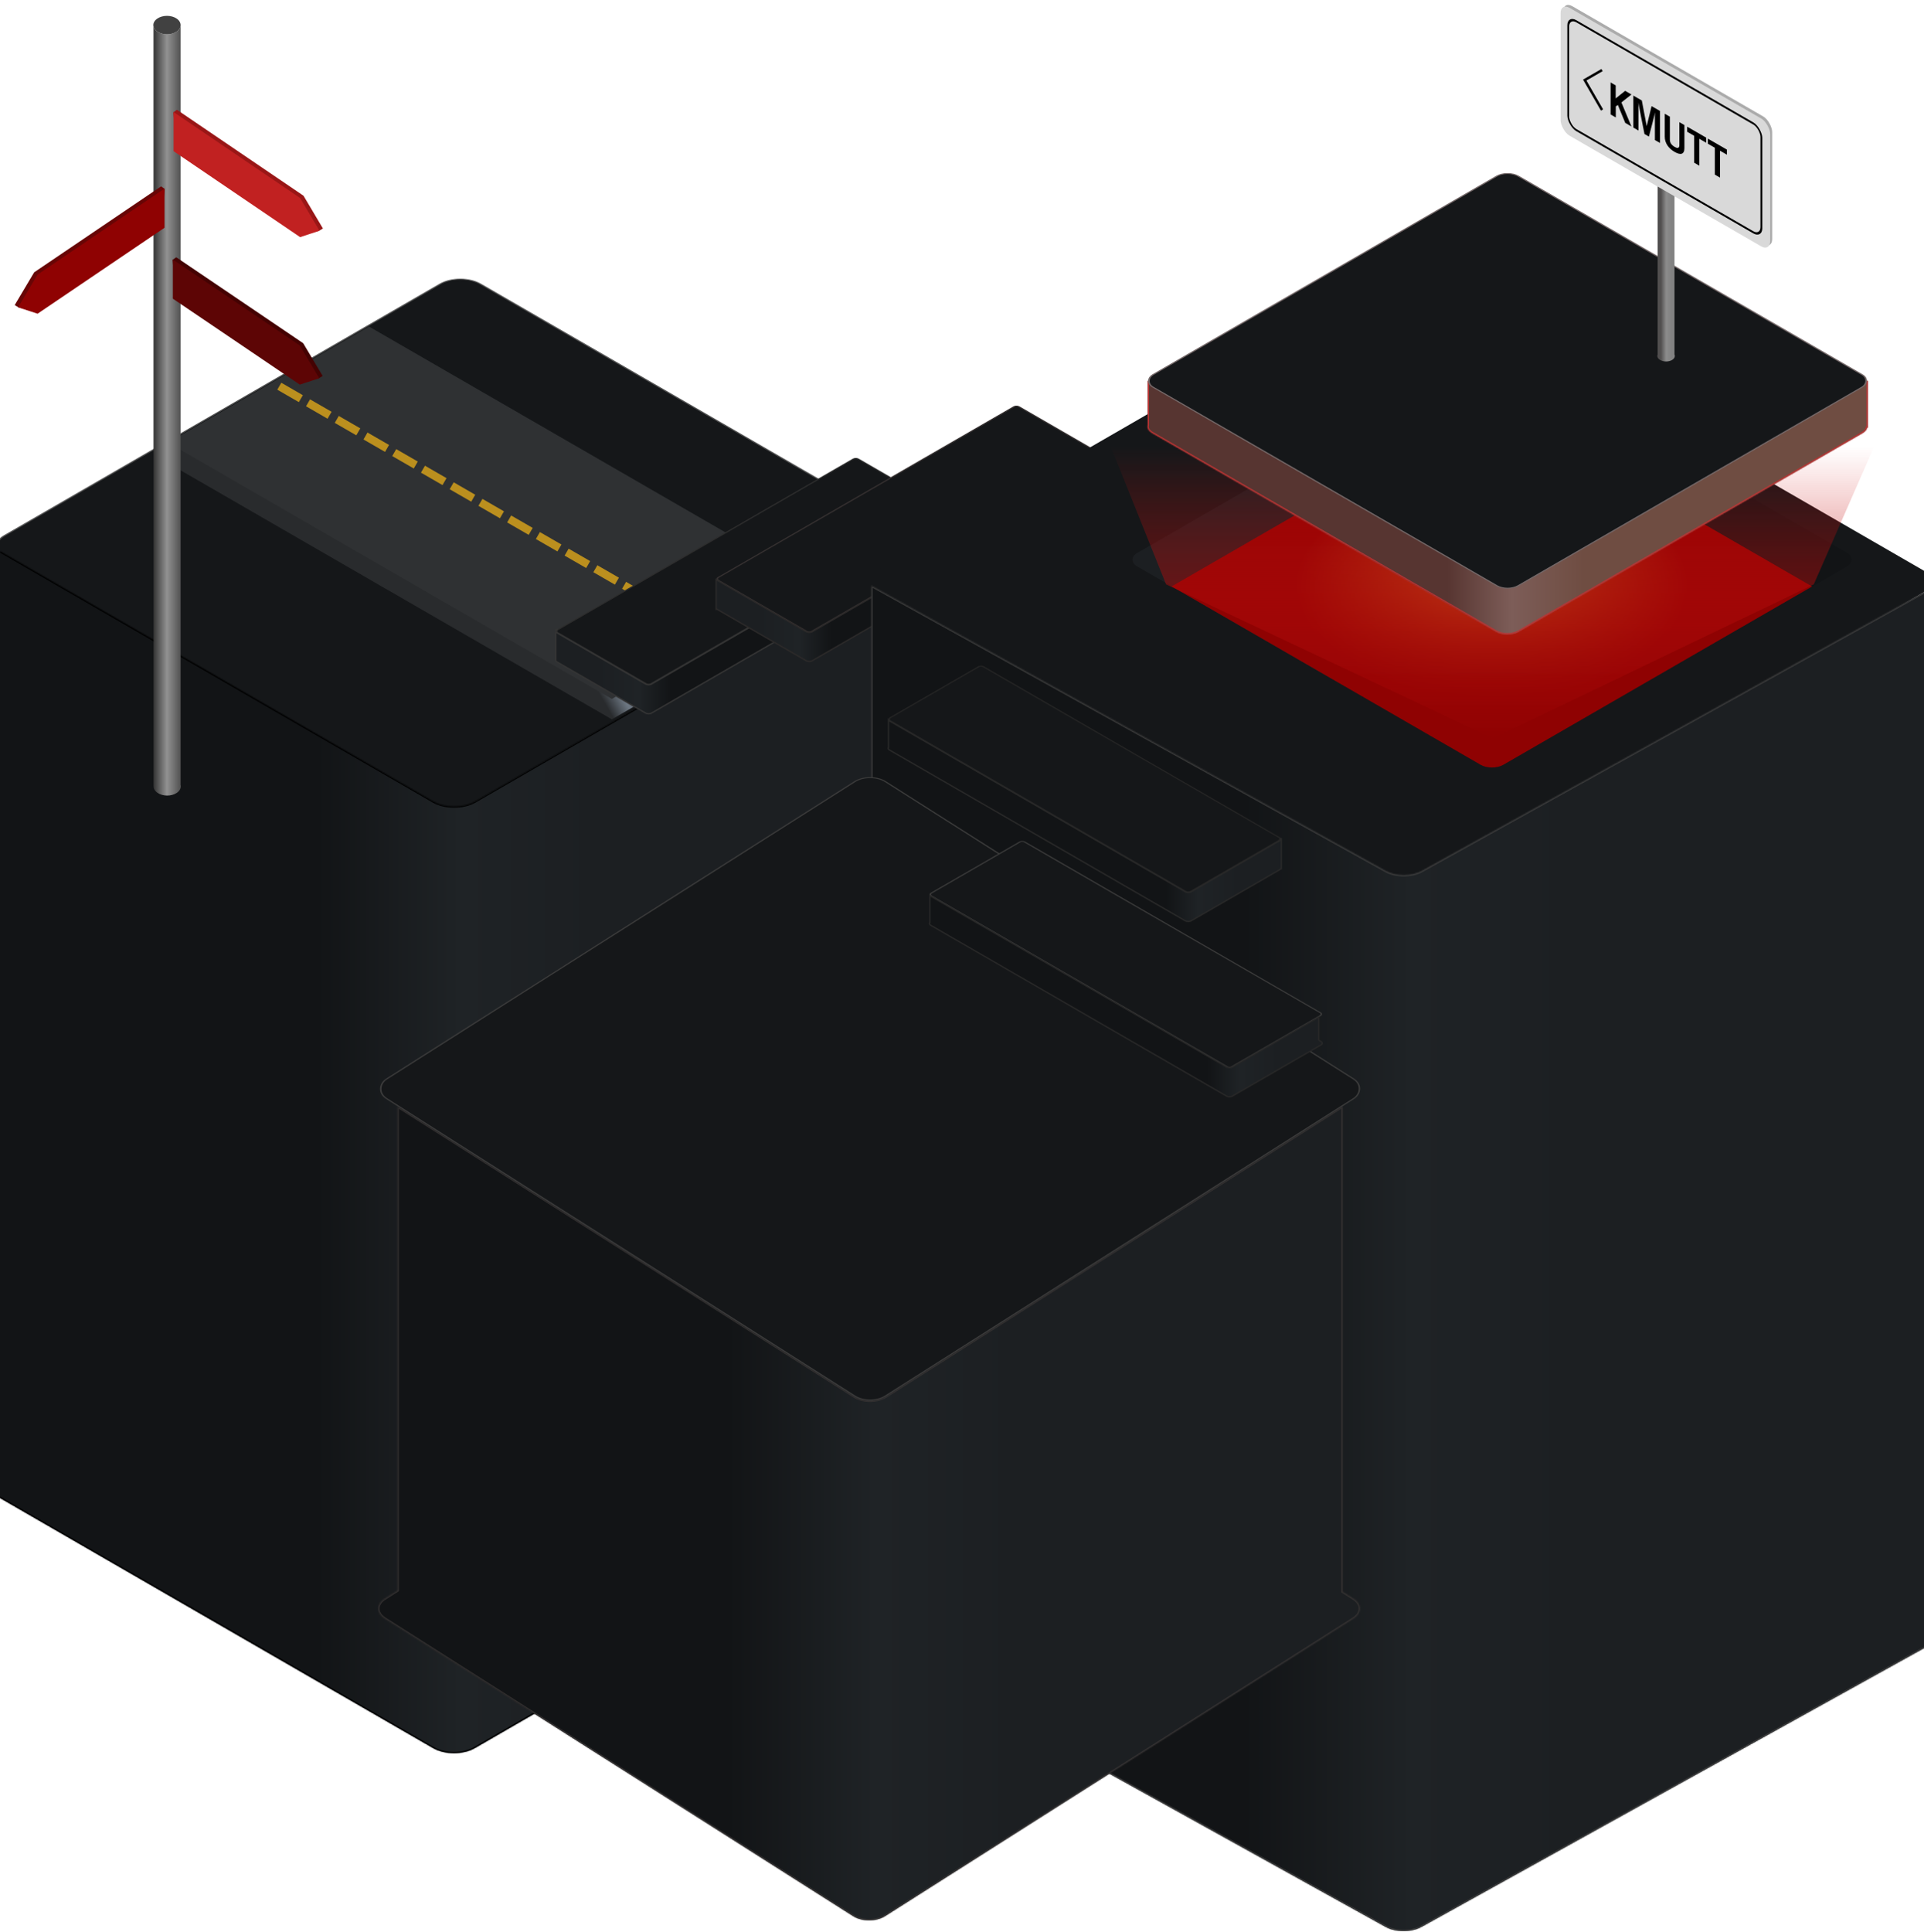 <svg width="1440" height="1446" viewBox="0 0 1440 1446" fill="none" xmlns="http://www.w3.org/2000/svg">
<rect x="-2.98023e-08" y="0.5" width="402.914" height="411.697" rx="17.336" transform="matrix(0.866 0.5 -0.866 0.5 344.934 203.6)" fill="#151719" stroke="#525252"/>
<mask id="path-2-inside-1_288_9388" fill="white">
<path fill-rule="evenodd" clip-rule="evenodd" d="M-3.21 410.587V1095.04L-8.602 1098.15C-17.133 1103.08 -17.133 1111.07 -8.602 1115.99L324.315 1308.2C332.846 1313.13 346.677 1313.13 355.208 1308.2L688.125 1115.99C696.656 1111.07 696.656 1103.08 688.125 1098.15L682.733 1095.04V410.743L355.344 599.761C346.813 604.687 332.981 604.687 324.45 599.761L-3.21 410.587Z"/>
</mask>
<path fill-rule="evenodd" clip-rule="evenodd" d="M-3.21 410.587V1095.04L-8.602 1098.15C-17.133 1103.08 -17.133 1111.07 -8.602 1115.99L324.315 1308.2C332.846 1313.13 346.677 1313.13 355.208 1308.2L688.125 1115.99C696.656 1111.07 696.656 1103.08 688.125 1098.15L682.733 1095.04V410.743L355.344 599.761C346.813 604.687 332.981 604.687 324.45 599.761L-3.21 410.587Z" fill="url(#paint0_linear_288_9388)"/>
<path d="M-3.21 410.587L-2.71 409.721L-4.21 408.854V410.587H-3.21ZM-3.21 1095.04L-2.71 1095.91L-2.21 1095.62V1095.04H-3.21ZM-8.602 1098.15L-9.102 1097.29H-9.102L-8.602 1098.15ZM-8.602 1115.99L-9.102 1116.86H-9.102L-8.602 1115.99ZM324.315 1308.2L323.815 1309.07L324.315 1308.2ZM355.208 1308.2L355.708 1309.07L355.208 1308.2ZM688.125 1115.99L688.625 1116.86L688.125 1115.99ZM688.125 1098.15L688.625 1097.29L688.125 1098.15ZM682.733 1095.04H681.733V1095.62L682.233 1095.91L682.733 1095.04ZM682.733 410.743H683.733V409.011L682.233 409.877L682.733 410.743ZM355.344 599.761L355.844 600.627L355.344 599.761ZM324.45 599.761L323.95 600.627L324.45 599.761ZM-4.21 410.587V1095.04H-2.21V410.587H-4.21ZM-3.71 1094.18L-9.102 1097.29L-8.102 1099.02L-2.71 1095.91L-3.71 1094.18ZM-9.102 1097.29C-13.549 1099.86 -16 1103.36 -16 1107.07C-16 1110.78 -13.55 1114.29 -9.102 1116.86L-8.102 1115.13C-12.185 1112.77 -14 1109.82 -14 1107.07C-14 1104.33 -12.185 1101.38 -8.102 1099.02L-9.102 1097.29ZM-9.102 1116.86L323.815 1309.07L324.815 1307.33L-8.102 1115.13L-9.102 1116.86ZM323.815 1309.07C328.268 1311.64 334.042 1312.89 339.762 1312.89C345.481 1312.89 351.255 1311.64 355.708 1309.07L354.708 1307.33C350.631 1309.69 345.223 1310.89 339.762 1310.89C334.3 1310.89 328.893 1309.69 324.815 1307.33L323.815 1309.07ZM355.708 1309.07L688.625 1116.86L687.625 1115.13L354.708 1307.33L355.708 1309.07ZM688.625 1116.86C693.073 1114.29 695.523 1110.78 695.523 1107.07C695.523 1103.36 693.073 1099.86 688.625 1097.29L687.625 1099.02C691.708 1101.38 693.523 1104.33 693.523 1107.07C693.523 1109.82 691.708 1112.77 687.625 1115.13L688.625 1116.86ZM688.625 1097.29L683.233 1094.18L682.233 1095.91L687.625 1099.02L688.625 1097.29ZM683.733 1095.04V410.743H681.733V1095.04H683.733ZM682.233 409.877L354.844 598.895L355.844 600.627L683.233 411.609L682.233 409.877ZM354.844 598.895C350.766 601.25 345.359 602.455 339.897 602.455C334.435 602.455 329.028 601.25 324.95 598.895L323.95 600.627C328.404 603.198 334.177 604.455 339.897 604.455C345.617 604.455 351.39 603.198 355.844 600.627L354.844 598.895ZM324.95 598.895L-2.71 409.721L-3.71 411.453L323.95 600.627L324.95 598.895Z" fill="black" mask="url(#path-2-inside-1_288_9388)"/>
<path d="M276.188 259.651L608.379 436.152L608.379 451.441L457.93 538.303L141.027 355.339L125.739 346.513L125.738 331.224L276.188 259.651Z" fill="url(#paint1_linear_288_9388)"/>
<rect width="383.581" height="173.723" transform="matrix(0.866 0.5 -0.866 0.5 276.188 244.363)" fill="#2F3133"/>
<path d="M526.219 472.143L205.4 286.918" stroke="#BB8F1E" stroke-width="6" stroke-dasharray="18.62 6.21"/>
<rect x="2.98023e-08" y="0.5" width="259.779" height="80.681" rx="2.076" transform="matrix(-0.866 0.5 0.866 0.5 640.074 342.183)" fill="#151719" stroke="#2D2D2D"/>
<path fill-rule="evenodd" clip-rule="evenodd" d="M706.639 380.113L706.999 380V380.321L706.639 380.113ZM706.999 385.226V402.054L709.016 403.218C710.248 403.929 710.248 405.082 709.016 405.794L487.636 533.608C486.404 534.319 484.406 534.319 483.174 533.608L416.898 495.343C416.181 494.929 415.881 494.365 415.999 493.825V472.551C416.083 472.938 416.383 473.313 416.898 473.611L483.175 511.875C484.407 512.587 486.404 512.587 487.636 511.875L706.999 385.226ZM415.999 472.095V471.2L417.338 470.781L416.898 471.035C416.383 471.332 416.083 471.707 415.999 472.095Z" fill="url(#paint2_linear_288_9388)"/>
<path d="M706.639 380.113L706.389 380.546L705.403 379.977L706.49 379.636L706.639 380.113ZM706.999 380L706.849 379.523L707.499 379.32V380H706.999ZM706.999 380.321H707.499V381.187L706.749 380.754L706.999 380.321ZM706.999 385.226L706.749 384.793L707.499 384.36V385.226H706.999ZM706.999 402.054L706.749 402.487L706.499 402.342V402.054H706.999ZM709.016 403.218L709.266 402.785H709.266L709.016 403.218ZM709.016 405.794L709.266 406.227H709.266L709.016 405.794ZM487.636 533.608L487.886 534.041L487.636 533.608ZM483.174 533.608L482.924 534.041L483.174 533.608ZM416.898 495.343L417.148 494.91L416.898 495.343ZM415.999 493.825H416.499V493.879L416.487 493.932L415.999 493.825ZM415.999 472.551H415.499L416.488 472.445L415.999 472.551ZM416.898 473.611L417.148 473.178L416.898 473.611ZM483.175 511.875L482.925 512.308L483.175 511.875ZM487.636 511.875L487.886 512.308L487.636 511.875ZM415.999 472.095L416.488 472.201L415.499 472.095H415.999ZM415.999 471.2H415.499V470.833L415.849 470.723L415.999 471.2ZM417.338 470.781L417.189 470.304L417.588 471.214L417.338 470.781ZM416.898 471.035L417.148 471.468L416.898 471.035ZM706.49 379.636L706.849 379.523L707.149 380.478L706.789 380.59L706.49 379.636ZM707.499 380V380.321H706.499V380H707.499ZM706.749 380.754L706.389 380.546L706.889 379.68L707.249 379.888L706.749 380.754ZM707.499 385.226V402.054H706.499V385.226H707.499ZM707.249 401.621L709.266 402.785L708.766 403.651L706.749 402.487L707.249 401.621ZM709.266 402.785C709.973 403.193 710.44 403.798 710.44 404.506C710.44 405.214 709.973 405.818 709.266 406.227L708.766 405.361C709.291 405.058 709.44 404.73 709.44 404.506C709.44 404.281 709.291 403.954 708.766 403.651L709.266 402.785ZM709.266 406.227L487.886 534.041L487.386 533.174L708.766 405.361L709.266 406.227ZM487.886 534.041C487.176 534.45 486.277 534.641 485.405 534.641C484.533 534.641 483.634 534.45 482.924 534.041L483.424 533.174C483.946 533.476 484.662 533.641 485.405 533.641C486.148 533.641 486.864 533.476 487.386 533.174L487.886 534.041ZM482.924 534.041L416.648 495.776L417.148 494.91L483.424 533.174L482.924 534.041ZM416.648 495.776C415.824 495.3 415.329 494.55 415.511 493.718L416.487 493.932C416.433 494.179 416.538 494.557 417.148 494.91L416.648 495.776ZM415.499 493.825V472.551H416.499V493.825H415.499ZM416.488 472.445C416.533 472.651 416.711 472.925 417.148 473.178L416.648 474.044C416.055 473.701 415.634 473.225 415.51 472.657L416.488 472.445ZM417.148 473.178L483.425 511.442L482.925 512.308L416.648 474.044L417.148 473.178ZM483.425 511.442C483.947 511.744 484.662 511.909 485.405 511.909C486.148 511.909 486.864 511.744 487.386 511.442L487.886 512.308C487.176 512.718 486.277 512.909 485.405 512.909C484.533 512.909 483.635 512.718 482.925 512.308L483.425 511.442ZM487.386 511.442L706.749 384.793L707.249 385.659L487.886 512.308L487.386 511.442ZM415.499 472.095V471.2H416.499V472.095H415.499ZM415.849 470.723L417.189 470.304L417.488 471.258L416.149 471.678L415.849 470.723ZM417.588 471.214L417.148 471.468L416.648 470.602L417.088 470.348L417.588 471.214ZM417.148 471.468C416.711 471.721 416.533 471.994 416.488 472.201L415.51 471.988C415.634 471.42 416.055 470.944 416.648 470.602L417.148 471.468Z" fill="#343434"/>
<rect x="2.98023e-08" y="0.5" width="259.779" height="80.681" rx="2.076" transform="matrix(-0.866 0.5 0.866 0.5 760.309 303.038)" fill="#151719" stroke="#353030"/>
<path fill-rule="evenodd" clip-rule="evenodd" d="M828 345.637V363.351L829.249 364.072C830.481 364.783 830.481 365.937 829.249 366.648L607.869 494.462C606.637 495.173 604.64 495.173 603.408 494.462L537.132 456.197C536.926 456.078 536.755 455.947 536.617 455.808L536 456V433.4L536.219 433.332C536.279 433.746 536.583 434.149 537.131 434.465L603.408 472.73C604.64 473.441 606.637 473.441 607.869 472.73L828 345.637Z" fill="url(#paint3_linear_288_9388)"/>
<path d="M828 345.637L827.75 345.204L828.5 344.771V345.637H828ZM828 363.351L827.75 363.784L827.5 363.64V363.351H828ZM829.249 364.072L829.499 363.639H829.499L829.249 364.072ZM829.249 366.648L829.499 367.081H829.499L829.249 366.648ZM607.869 494.462L608.119 494.895L607.869 494.462ZM603.408 494.462L603.158 494.895L603.408 494.462ZM537.132 456.197L536.882 456.63L537.132 456.197ZM536.617 455.808L536.469 455.33L536.76 455.24L536.974 455.457L536.617 455.808ZM536 456L536.148 456.477L535.5 456.679V456H536ZM536 433.4H535.5V433.031L535.852 432.922L536 433.4ZM536.219 433.332L536.071 432.855L536.629 432.682L536.713 433.26L536.219 433.332ZM537.131 434.465L537.381 434.032L537.131 434.465ZM603.408 472.73L603.158 473.163L603.408 472.73ZM607.869 472.73L608.119 473.163L607.869 472.73ZM828.5 345.637V363.351H827.5V345.637H828.5ZM828.25 362.918L829.499 363.639L828.999 364.505L827.75 363.784L828.25 362.918ZM829.499 363.639C830.206 364.047 830.673 364.652 830.673 365.36C830.673 366.068 830.206 366.673 829.499 367.081L828.999 366.215C829.524 365.912 829.673 365.585 829.673 365.36C829.673 365.136 829.524 364.808 828.999 364.505L829.499 363.639ZM829.499 367.081L608.119 494.895L607.619 494.029L828.999 366.215L829.499 367.081ZM608.119 494.895C607.409 495.305 606.51 495.495 605.639 495.495C604.767 495.495 603.868 495.305 603.158 494.895L603.658 494.029C604.18 494.33 604.896 494.495 605.639 494.495C606.381 494.495 607.097 494.33 607.619 494.029L608.119 494.895ZM603.158 494.895L536.882 456.63L537.382 455.764L603.658 494.029L603.158 494.895ZM536.882 456.63C536.643 456.492 536.434 456.334 536.261 456.159L536.974 455.457C537.075 455.56 537.209 455.665 537.382 455.764L536.882 456.63ZM536.766 456.285L536.148 456.477L535.852 455.522L536.469 455.33L536.766 456.285ZM535.5 456V433.4H536.5V456H535.5ZM535.852 432.922L536.071 432.855L536.367 433.81L536.148 433.878L535.852 432.922ZM536.713 433.26C536.745 433.472 536.915 433.763 537.381 434.032L536.881 434.898C536.252 434.535 535.814 434.019 535.724 433.405L536.713 433.26ZM537.381 434.032L603.658 472.297L603.158 473.163L536.881 434.898L537.381 434.032ZM603.658 472.297C604.18 472.599 604.895 472.764 605.638 472.764C606.381 472.764 607.097 472.599 607.619 472.297L608.119 473.163C607.409 473.573 606.51 473.764 605.638 473.764C604.766 473.764 603.868 473.573 603.158 473.163L603.658 472.297ZM607.619 472.297L827.75 345.204L828.25 346.07L608.119 473.163L607.619 472.297Z" fill="#2B2929"/>
<rect width="468.719" height="468.719" rx="15.312" transform="matrix(0.866 0.5 -0.866 0.5 1047.97 200.778)" fill="#151719"/>
<mask id="path-14-inside-2_288_9388" fill="white">
<path fill-rule="evenodd" clip-rule="evenodd" d="M652.218 438.27V1201.67L641.411 1207.66C634.016 1211.76 634.016 1218.41 641.411 1222.51L1037.08 1441.93C1044.48 1446.04 1056.47 1446.04 1063.86 1441.93L1459.54 1222.51C1466.93 1218.41 1466.93 1211.76 1459.54 1207.66L1448.73 1201.67V438.445L1064.02 651.785C1056.63 655.886 1044.64 655.886 1037.24 651.785L652.218 438.27Z"/>
</mask>
<path fill-rule="evenodd" clip-rule="evenodd" d="M652.218 438.27V1201.67L641.411 1207.66C634.016 1211.76 634.016 1218.41 641.411 1222.51L1037.08 1441.93C1044.48 1446.04 1056.47 1446.04 1063.86 1441.93L1459.54 1222.51C1466.93 1218.41 1466.93 1211.76 1459.54 1207.66L1448.73 1201.67V438.445L1064.02 651.785C1056.63 655.886 1044.64 655.886 1037.24 651.785L652.218 438.27Z" fill="url(#paint4_linear_288_9388)"/>
<path d="M652.218 438.27L652.703 437.396L651.218 436.572V438.27H652.218ZM652.218 1201.67L652.703 1202.54L653.218 1202.26V1201.67H652.218ZM641.411 1207.66L640.926 1206.79H640.926L641.411 1207.66ZM641.411 1222.51L641.896 1221.64H641.896L641.411 1222.51ZM1037.08 1441.93L1037.57 1441.06L1037.08 1441.93ZM1063.86 1441.93L1063.38 1441.06L1063.86 1441.93ZM1459.54 1222.51L1460.02 1223.39L1459.54 1222.51ZM1459.54 1207.66L1459.05 1208.54H1459.05L1459.54 1207.66ZM1448.73 1201.67H1447.73V1202.26L1448.24 1202.54L1448.73 1201.67ZM1448.73 438.445H1449.73V436.747L1448.24 437.57L1448.73 438.445ZM1064.02 651.785L1064.51 652.66L1064.02 651.785ZM1037.24 651.785L1037.72 650.91L1037.24 651.785ZM651.218 438.27V1201.67H653.218V438.27H651.218ZM651.733 1200.8L640.926 1206.79L641.896 1208.54L652.703 1202.54L651.733 1200.8ZM640.926 1206.79C637.056 1208.93 634.865 1211.9 634.865 1215.09C634.865 1218.28 637.056 1221.24 640.926 1223.39L641.896 1221.64C638.371 1219.68 636.865 1217.27 636.865 1215.09C636.865 1212.9 638.371 1210.49 641.896 1208.54L640.926 1206.79ZM640.926 1223.39L1036.6 1442.81L1037.57 1441.06L641.896 1221.64L640.926 1223.39ZM1036.6 1442.81C1040.48 1444.96 1045.5 1446.01 1050.47 1446.01C1055.44 1446.01 1060.47 1444.96 1064.35 1442.81L1063.38 1441.06C1059.87 1443.01 1055.2 1444.01 1050.47 1444.01C1045.75 1444.01 1041.08 1443.01 1037.57 1441.06L1036.6 1442.81ZM1064.35 1442.81L1460.02 1223.39L1459.05 1221.64L1063.38 1441.06L1064.35 1442.81ZM1460.02 1223.39C1463.89 1221.24 1466.08 1218.28 1466.08 1215.09C1466.08 1211.9 1463.89 1208.93 1460.02 1206.79L1459.05 1208.54C1462.58 1210.49 1464.08 1212.9 1464.08 1215.09C1464.08 1217.27 1462.58 1219.68 1459.05 1221.64L1460.02 1223.39ZM1460.02 1206.79L1449.21 1200.79L1448.24 1202.54L1459.05 1208.54L1460.02 1206.79ZM1449.73 1201.67V438.445H1447.73V1201.67H1449.73ZM1448.24 437.57L1063.54 650.91L1064.51 652.66L1449.21 439.319L1448.24 437.57ZM1063.54 650.91C1060.02 652.859 1055.35 653.861 1050.63 653.861C1045.91 653.861 1041.24 652.859 1037.72 650.91L1036.75 652.66C1040.64 654.812 1045.66 655.861 1050.63 655.861C1055.6 655.861 1060.62 654.812 1064.51 652.66L1063.54 650.91ZM1037.72 650.91L652.703 437.396L651.733 439.145L1036.75 652.66L1037.72 650.91Z" fill="#3A3A3A" mask="url(#path-14-inside-2_288_9388)"/>
<mask id="path-16-inside-3_288_9388" fill="white">
<path fill-rule="evenodd" clip-rule="evenodd" d="M582.779 1009.03L582.778 1009.03L297.557 827.922V1190.13L288.044 1196.17C281.461 1200.35 281.461 1207.13 288.044 1211.31L638.543 1433.86C645.127 1438.04 655.801 1438.04 662.384 1433.86L1012.88 1211.31C1019.47 1207.13 1019.47 1200.35 1012.88 1196.17L1004.88 1191.09V827.923L663.139 1044.91C656.556 1049.09 645.882 1049.09 639.298 1044.91L582.779 1009.03Z"/>
</mask>
<path fill-rule="evenodd" clip-rule="evenodd" d="M582.779 1009.03L582.778 1009.03L297.557 827.922V1190.13L288.044 1196.17C281.461 1200.35 281.461 1207.13 288.044 1211.31L638.543 1433.86C645.127 1438.04 655.801 1438.04 662.384 1433.86L1012.88 1211.31C1019.47 1207.13 1019.47 1200.35 1012.88 1196.17L1004.88 1191.09V827.923L663.139 1044.91C656.556 1049.09 645.882 1049.09 639.298 1044.91L582.779 1009.03Z" fill="url(#paint5_linear_288_9388)"/>
<path d="M582.778 1009.03L582.242 1009.87L582.774 1010.21L583.308 1009.87L582.778 1009.03ZM582.779 1009.03L583.315 1008.18L582.784 1007.84L582.249 1008.18L582.779 1009.03ZM297.557 827.922L298.093 827.078L296.557 826.102V827.922H297.557ZM297.557 1190.13L298.093 1190.98L298.557 1190.68V1190.13H297.557ZM288.044 1196.17L288.58 1197.02H288.58L288.044 1196.17ZM288.044 1211.31L287.508 1212.15H287.508L288.044 1211.31ZM638.543 1433.86L638.007 1434.71H638.007L638.543 1433.86ZM662.384 1433.86L661.848 1433.02L662.384 1433.86ZM1012.88 1211.31L1013.42 1212.15H1013.42L1012.88 1211.31ZM1012.88 1196.17L1013.42 1195.33H1013.42L1012.88 1196.17ZM1004.88 1191.09H1003.88V1191.64L1004.34 1191.93L1004.88 1191.09ZM1004.88 827.923H1005.88V826.103L1004.34 827.079L1004.88 827.923ZM663.139 1044.91L662.603 1044.07L663.139 1044.91ZM639.298 1044.91L638.762 1045.76L639.298 1044.91ZM583.308 1009.87L583.309 1009.87L582.249 1008.18L582.248 1008.18L583.308 1009.87ZM297.021 828.766L582.242 1009.87L583.314 1008.18L298.093 827.078L297.021 828.766ZM298.557 1190.13V827.922H296.557V1190.13H298.557ZM288.58 1197.02L298.093 1190.98L297.021 1189.29L287.508 1195.33L288.58 1197.02ZM288.58 1210.47C285.488 1208.5 284.107 1206.04 284.107 1203.74C284.107 1201.44 285.488 1198.98 288.58 1197.02L287.508 1195.33C284.017 1197.54 282.107 1200.57 282.107 1203.74C282.107 1206.92 284.017 1209.94 287.508 1212.15L288.58 1210.47ZM639.079 1433.02L288.58 1210.47L287.508 1212.15L638.007 1434.71L639.079 1433.02ZM661.848 1433.02C658.751 1434.99 654.633 1436 650.464 1436C646.294 1436 642.176 1434.99 639.079 1433.02L638.007 1434.71C641.493 1436.92 646.005 1438 650.464 1438C654.923 1438 659.434 1436.92 662.92 1434.71L661.848 1433.02ZM1012.35 1210.47L661.848 1433.02L662.92 1434.71L1013.42 1212.15L1012.35 1210.47ZM1012.35 1197.02C1015.44 1198.98 1016.82 1201.44 1016.82 1203.74C1016.82 1206.04 1015.44 1208.5 1012.35 1210.47L1013.42 1212.15C1016.91 1209.94 1018.82 1206.92 1018.82 1203.74C1018.82 1200.57 1016.91 1197.54 1013.42 1195.33L1012.35 1197.02ZM1004.34 1191.93L1012.35 1197.02L1013.42 1195.33L1005.41 1190.24L1004.34 1191.93ZM1003.88 827.923V1191.09H1005.88V827.923H1003.88ZM1004.34 827.079L662.603 1044.07L663.675 1045.76L1005.41 828.767L1004.34 827.079ZM662.603 1044.07C659.506 1046.04 655.388 1047.05 651.219 1047.05C647.049 1047.05 642.931 1046.04 639.834 1044.07L638.762 1045.76C642.248 1047.97 646.76 1049.05 651.219 1049.05C655.678 1049.05 660.189 1047.97 663.675 1045.76L662.603 1044.07ZM639.834 1044.07L583.315 1008.18L582.243 1009.87L638.762 1045.76L639.834 1044.07Z" fill="#343131" mask="url(#path-16-inside-3_288_9388)"/>
<rect y="0.536" width="442.428" height="442.428" rx="13.621" transform="matrix(0.844 0.536 -0.844 0.536 651.67 577.346)" fill="#151719" stroke="#3A3A3A"/>
<path fill-rule="evenodd" clip-rule="evenodd" d="M117.77 23.643C121.752 26.339 128.208 26.339 132.191 23.643C134.182 22.295 135.177 20.529 135.177 18.762H135.178V587.259C135.72 589.394 134.774 591.668 132.34 593.316C128.357 596.012 121.901 596.012 117.919 593.316C115.927 591.968 114.931 590.2 114.932 588.433H114.904V19.827C115.225 21.224 116.18 22.567 117.77 23.643Z" fill="url(#paint6_linear_288_9388)"/>
<path d="M131.92 192.521L226.92 256.832L241.499 281.346L238.901 282.938L226.92 286.122L131.92 221.811L129.205 194.431L131.92 192.521Z" fill="#440202"/>
<path d="M129.385 194.219L224.385 258.53L238.964 283.045L224.385 287.82L129.385 223.51L129.385 194.219Z" fill="#5D0505"/>
<path d="M132.454 82.153L227.147 146.464L241.679 170.978L239.09 172.57L227.147 175.754L132.454 111.443L129.747 84.062L132.454 82.153Z" fill="#991616"/>
<path d="M129.927 83.851L224.621 148.162L239.153 172.676L224.621 177.452L129.927 113.141L129.927 83.851Z" fill="#C12121"/>
<path d="M120.579 139.46L25.579 203.771L11 228.285L13.598 229.877L25.579 233.061L120.579 168.75L123.294 141.37L120.579 139.46Z" fill="#680505"/>
<path d="M123.113 141.156L28.113 205.467L13.534 229.982L28.113 234.757L123.113 170.446L123.113 141.156Z" fill="#8F0202"/>
<circle r="8.707" transform="matrix(0.828 0.561 -0.828 0.561 124.98 18.762)" fill="#414141"/>
<rect x="-2.98023e-08" y="0.5" width="259.779" height="80.681" rx="2.076" transform="matrix(0.866 0.5 -0.866 0.5 765.513 628.781)" fill="#151719" stroke="#393939"/>
<path fill-rule="evenodd" clip-rule="evenodd" d="M696 670.209L696 690.266C695.385 690.952 695.576 691.816 696.572 692.391L917.952 820.205C919.184 820.916 921.182 820.916 922.414 820.205L988.69 781.94C989.922 781.229 989.922 780.076 988.69 779.364L987 778.389V761.183L922.412 798.473C921.18 799.184 919.183 799.184 917.951 798.473L696.571 670.659C696.336 670.523 696.145 670.371 696 670.209Z" fill="url(#paint7_linear_288_9388)"/>
<path d="M696 670.209L696.372 669.875L695.5 668.905V670.209L696 670.209ZM696 690.266L696.372 690.6L696.5 690.457V690.266H696ZM696.572 692.391L696.822 691.958H696.822L696.572 692.391ZM917.952 820.205L917.702 820.638L917.952 820.205ZM922.414 820.205L922.664 820.638L922.414 820.205ZM988.69 781.94L988.44 781.507L988.69 781.94ZM988.69 779.364L988.44 779.797L988.69 779.364ZM987 778.389H986.5V778.677L986.75 778.822L987 778.389ZM987 761.183H987.5V760.317L986.75 760.75L987 761.183ZM922.412 798.473L922.662 798.906L922.412 798.473ZM917.951 798.473L917.701 798.906L917.951 798.473ZM696.571 670.659L696.821 670.226L696.821 670.226L696.571 670.659ZM695.5 670.209L695.5 690.266H696.5L696.5 670.209L695.5 670.209ZM695.628 689.932C695.228 690.378 695.054 690.933 695.198 691.494C695.336 692.038 695.749 692.493 696.322 692.824L696.822 691.958C696.399 691.714 696.218 691.449 696.167 691.246C696.119 691.06 696.157 690.84 696.372 690.6L695.628 689.932ZM696.322 692.824L917.702 820.638L918.202 819.772L696.822 691.958L696.322 692.824ZM917.702 820.638C918.412 821.048 919.311 821.238 920.183 821.238C921.055 821.238 921.954 821.048 922.664 820.638L922.164 819.772C921.641 820.073 920.926 820.238 920.183 820.238C919.44 820.238 918.724 820.073 918.202 819.772L917.702 820.638ZM922.664 820.638L988.94 782.373L988.44 781.507L922.164 819.772L922.664 820.638ZM988.94 782.373C989.647 781.965 990.114 781.36 990.114 780.652C990.114 779.944 989.647 779.339 988.94 778.931L988.44 779.797C988.965 780.1 989.114 780.428 989.114 780.652C989.114 780.877 988.965 781.204 988.44 781.507L988.94 782.373ZM988.94 778.931L987.25 777.956L986.75 778.822L988.44 779.797L988.94 778.931ZM987.5 778.389V761.183H986.5V778.389H987.5ZM986.75 760.75L922.162 798.04L922.662 798.906L987.25 761.616L986.75 760.75ZM922.162 798.04C921.64 798.341 920.924 798.506 920.182 798.506C919.439 798.506 918.723 798.341 918.201 798.04L917.701 798.906C918.411 799.316 919.31 799.506 920.182 799.506C921.053 799.506 921.952 799.316 922.662 798.906L922.162 798.04ZM918.201 798.04L696.821 670.226L696.321 671.092L917.701 798.906L918.201 798.04ZM696.821 670.226C696.624 670.112 696.477 669.992 696.372 669.875L695.628 670.544C695.814 670.751 696.048 670.934 696.321 671.092L696.821 670.226Z" fill="#272727"/>
<rect width="316.752" height="316.752" rx="9.826" transform="matrix(0.866 0.5 -0.866 0.5 1116.66 260.466)" fill="#121416"/>
<rect width="316.752" height="316.752" rx="9.826" transform="matrix(0.866 0.5 -0.866 0.5 1116.66 260.466)" fill="url(#paint8_linear_288_9388)"/>
<path fill-rule="evenodd" clip-rule="evenodd" d="M1356.25 438.89L1125.17 572.305C1120.47 575.018 1112.85 575.018 1108.15 572.305L876.945 438.817L1108.03 305.402C1112.73 302.689 1120.35 302.689 1125.05 305.402L1356.25 438.89Z" fill="url(#paint9_radial_288_9388)"/>
<path d="M728.631 78.492L872.744 437.305L1117.3 552.534L1357.49 437.305L1514.7 78.492H728.631Z" fill="url(#paint10_linear_288_9388)"/>
<mask id="path-33-inside-4_288_9388" fill="white">
<path fill-rule="evenodd" clip-rule="evenodd" d="M864.042 285H859L859 318.094C858.399 320.225 859.522 322.486 862.368 324.129L1119.66 472.679C1124.36 475.393 1131.98 475.393 1136.68 472.679L1393.98 324.129C1395.98 322.972 1397.13 321.509 1397.43 320H1398V285H1392.56L1136.81 432.657C1132.11 435.37 1124.49 435.37 1119.79 432.657L864.042 285Z"/>
</mask>
<path fill-rule="evenodd" clip-rule="evenodd" d="M864.042 285H859L859 318.094C858.399 320.225 859.522 322.486 862.368 324.129L1119.66 472.679C1124.36 475.393 1131.98 475.393 1136.68 472.679L1393.98 324.129C1395.98 322.972 1397.13 321.509 1397.43 320H1398V285H1392.56L1136.81 432.657C1132.11 435.37 1124.49 435.37 1119.79 432.657L864.042 285Z" fill="url(#paint11_linear_288_9388)"/>
<path d="M864.042 285L864.542 284.134L864.31 284H864.042V285ZM859 285V284H858V285L859 285ZM859 318.094L859.962 318.366L860 318.233V318.094H859ZM862.368 324.129L861.868 324.995H861.868L862.368 324.129ZM1119.66 472.679L1119.16 473.545L1119.66 472.679ZM1136.68 472.679L1136.18 471.813L1136.68 472.679ZM1393.98 324.129L1393.48 323.263V323.263L1393.98 324.129ZM1397.43 320V319H1396.6L1396.45 319.808L1397.43 320ZM1398 320V321H1399V320H1398ZM1398 285H1399V284H1398V285ZM1392.56 285V284H1392.29L1392.06 284.134L1392.56 285ZM1136.81 432.657L1136.31 431.79L1136.81 432.657ZM1119.79 432.657L1120.29 431.79L1119.79 432.657ZM864.042 284H859V286H864.042V284ZM858 285L858 318.094H860V285L858 285ZM858.037 317.823C857.266 320.56 858.798 323.223 861.868 324.995L862.868 323.263C860.246 321.75 859.533 319.891 859.962 318.366L858.037 317.823ZM861.868 324.995L1119.16 473.545L1120.16 471.813L862.868 323.263L861.868 324.995ZM1119.16 473.545C1121.7 475.01 1124.96 475.714 1128.17 475.714C1131.38 475.714 1134.65 475.01 1137.18 473.545L1136.18 471.813C1134.02 473.061 1131.12 473.714 1128.17 473.714C1125.22 473.714 1122.33 473.061 1120.16 471.813L1119.16 473.545ZM1137.18 473.545L1394.48 324.995L1393.48 323.263L1136.18 471.813L1137.18 473.545ZM1394.48 324.995C1396.64 323.747 1398.04 322.075 1398.41 320.192L1396.45 319.808C1396.22 320.943 1395.33 322.197 1393.48 323.263L1394.48 324.995ZM1397.43 321H1398V319H1397.43V321ZM1399 320V285H1397V320H1399ZM1398 284H1392.56V286H1398V284ZM1392.06 284.134L1136.31 431.79L1137.31 433.523L1393.06 285.866L1392.06 284.134ZM1136.31 431.79C1134.15 433.039 1131.25 433.692 1128.3 433.692C1125.35 433.692 1122.45 433.039 1120.29 431.79L1119.29 433.523C1121.83 434.988 1125.09 435.692 1128.3 435.692C1131.51 435.692 1134.77 434.988 1137.31 433.523L1136.31 431.79ZM1120.29 431.79L864.542 284.134L863.542 285.866L1119.29 433.523L1120.29 431.79Z" fill="#BD3232" mask="url(#path-33-inside-4_288_9388)"/>
<rect x="-2.98023e-08" y="0.5" width="315.752" height="315.752" rx="9.326" transform="matrix(0.866 0.5 -0.866 0.5 1128.73 126.888)" fill="#151719" stroke="#736767"/>
<path fill-rule="evenodd" clip-rule="evenodd" d="M1253.26 94.397H1240.63V265.335C1240.36 266.009 1240.36 266.718 1240.63 267.392V267.428H1240.65C1240.94 268.111 1241.5 268.756 1242.35 269.291C1244.9 270.909 1249.04 270.909 1251.6 269.291C1253.34 268.188 1253.9 266.617 1253.26 265.216V94.397Z" fill="url(#paint12_linear_288_9388)"/>
<rect width="180.559" height="95.665" rx="7.725" transform="matrix(0.866 0.5 -2.20305e-08 1 1170 0.732)" fill="#ABABAB"/>
<rect width="181.133" height="95.665" rx="7.725" transform="matrix(0.866 0.5 -2.20305e-08 1 1168 2)" fill="#D9D9D9"/>
<rect x="0.692" y="1.199" width="166.909" height="81.441" rx="6.926" transform="matrix(0.866 0.5 -2.20305e-08 1 1173.14 10.881)" stroke="black" stroke-width="1.598"/>
<path d="M1205.42 85.632L1205.42 61.691L1209.25 63.9L1209.25 73.661L1216.31 67.978L1221.05 70.714L1213.53 76.65L1221.01 94.632L1216.4 91.966L1210.87 78.548L1209.33 79.626L1209.33 87.888L1205.42 85.632ZM1222.47 71.534L1228.8 75.185L1232.41 94.216L1232.49 94.263L1236.11 79.409L1242.43 83.054L1242.43 106.995L1238.6 104.786L1238.6 87.185L1238.65 84.109L1238.21 86.353L1234.11 102.196L1230.79 100.274L1226.74 79.772L1226.24 76.814L1226.3 80.025L1226.3 97.685L1222.47 95.476L1222.47 71.534ZM1245.98 85.105L1249.8 87.314L1249.8 104.399C1249.8 104.642 1249.82 104.903 1249.85 105.185C1249.87 105.466 1249.93 105.761 1250.02 106.069C1250.11 106.378 1250.23 106.694 1250.38 107.019C1250.55 107.339 1250.76 107.663 1251.01 107.991C1251.28 108.315 1251.6 108.642 1251.98 108.97C1252.36 109.29 1252.81 109.603 1253.34 109.907C1253.87 110.216 1254.33 110.429 1254.71 110.546C1255.09 110.659 1255.42 110.706 1255.68 110.687C1255.94 110.659 1256.16 110.579 1256.32 110.446C1256.48 110.306 1256.61 110.132 1256.7 109.925C1256.78 109.718 1256.84 109.489 1256.87 109.239C1256.9 108.989 1256.91 108.743 1256.91 108.501L1256.91 91.415L1260.69 93.601L1260.69 110.78C1260.69 112.015 1260.52 112.978 1260.16 113.669C1259.8 114.36 1259.29 114.812 1258.64 115.023C1258 115.23 1257.23 115.212 1256.32 114.97C1255.42 114.732 1254.43 114.298 1253.34 113.669C1252.25 113.04 1251.25 112.323 1250.34 111.519C1249.44 110.718 1248.67 109.841 1248.02 108.888C1247.38 107.931 1246.88 106.899 1246.52 105.794C1246.16 104.689 1245.98 103.519 1245.98 102.284L1245.98 85.105ZM1262.75 94.79L1277.01 103.023L1277.01 106.831L1271.86 103.855L1271.86 123.987L1267.99 121.755L1267.99 101.622L1262.75 98.599L1262.75 94.79ZM1278.22 103.72L1292.48 111.952L1292.48 115.761L1287.32 112.784L1287.32 132.917L1283.46 130.685L1283.46 110.552L1278.22 107.528L1278.22 103.72Z" fill="black"/>
<path d="M1199.02 52.444L1186.08 59.91L1199.02 82.309" stroke="black" stroke-width="1.865"/>
<rect x="-2.98023e-08" y="0.5" width="259.779" height="80.681" rx="2.076" transform="matrix(0.866 0.5 -0.866 0.5 734.653 497.626)" fill="#151719" stroke="#242424"/>
<path fill-rule="evenodd" clip-rule="evenodd" d="M665 538.876L665 559.289C664.562 559.941 664.799 560.71 665.711 561.236L887.091 689.05C888.323 689.761 890.321 689.761 891.552 689.05L957.829 650.785C958.266 650.533 958.548 650.225 958.675 649.901L959 650V627.6L958.723 627.516C958.854 628.061 958.555 628.634 957.829 629.054L891.553 667.318C890.321 668.03 888.323 668.03 887.091 667.318L665.711 539.505C665.391 539.32 665.154 539.105 665 538.876Z" fill="url(#paint13_linear_288_9388)"/>
<path d="M665 538.876L665.415 538.597L664.5 537.233V538.876L665 538.876ZM665 559.289L665.415 559.568L665.5 559.441V559.289H665ZM665.711 561.236L665.461 561.669H665.461L665.711 561.236ZM887.091 689.05L886.841 689.483L887.091 689.05ZM891.552 689.05L891.802 689.483L891.552 689.05ZM957.829 650.785L957.579 650.352L957.829 650.785ZM958.675 649.901L958.821 649.422L958.378 649.287L958.209 649.718L958.675 649.901ZM959 650L958.854 650.478L959.5 650.676V650H959ZM959 627.6H959.5V627.23L959.146 627.122L959 627.6ZM958.723 627.516L958.869 627.037L958.034 626.783L958.237 627.632L958.723 627.516ZM957.829 629.054L958.079 629.487L957.829 629.054ZM891.553 667.318L891.803 667.751L891.553 667.318ZM887.091 667.318L886.841 667.751L887.091 667.318ZM665.711 539.505L665.961 539.072L665.711 539.505ZM664.5 538.876L664.5 559.289H665.5V538.876L664.5 538.876ZM664.585 559.011C664.286 559.457 664.203 559.975 664.378 560.475C664.547 560.96 664.935 561.366 665.461 561.669L665.961 560.803C665.575 560.58 665.389 560.339 665.322 560.145C665.259 559.966 665.277 559.774 665.415 559.568L664.585 559.011ZM665.461 561.669L886.841 689.483L887.341 688.617L665.961 560.803L665.461 561.669ZM886.841 689.483C887.551 689.893 888.45 690.083 889.322 690.083C890.194 690.083 891.093 689.893 891.802 689.483L891.302 688.617C890.78 688.918 890.065 689.083 889.322 689.083C888.579 689.083 887.863 688.918 887.341 688.617L886.841 689.483ZM891.802 689.483L958.079 651.218L957.579 650.352L891.302 688.617L891.802 689.483ZM958.079 651.218C958.583 650.927 958.961 650.542 959.141 650.083L958.209 649.718C958.135 649.908 957.949 650.139 957.579 650.352L958.079 651.218ZM958.529 650.379L958.854 650.478L959.146 649.522L958.821 649.422L958.529 650.379ZM959.5 650V627.6H958.5V650H959.5ZM959.146 627.122L958.869 627.037L958.577 627.994L958.854 628.078L959.146 627.122ZM958.237 627.632C958.297 627.882 958.197 628.264 957.579 628.621L958.079 629.487C958.914 629.005 959.411 628.241 959.209 627.399L958.237 627.632ZM957.579 628.621L891.303 666.885L891.803 667.751L958.079 629.487L957.579 628.621ZM891.303 666.885C890.781 667.187 890.065 667.352 889.322 667.352C888.579 667.352 887.863 667.187 887.341 666.885L886.841 667.751C887.551 668.161 888.45 668.352 889.322 668.352C890.194 668.352 891.093 668.161 891.803 667.751L891.303 666.885ZM887.341 666.885L665.961 539.072L665.461 539.938L886.841 667.751L887.341 666.885ZM665.961 539.072C665.692 538.916 665.518 538.75 665.415 538.597L664.585 539.154C664.79 539.46 665.09 539.723 665.461 539.938L665.961 539.072Z" fill="#282828"/>
<defs>
<linearGradient id="paint0_linear_288_9388" x1="-14.406" y1="742.519" x2="694.523" y2="742.519" gradientUnits="userSpaceOnUse">
<stop offset="0.355" stop-color="#121416"/>
<stop offset="0.506" stop-color="#1F2326"/>
<stop offset="0.649" stop-color="#1C1F22"/>
</linearGradient>
<linearGradient id="paint1_linear_288_9388" x1="606.604" y1="573.741" x2="235.531" y2="787.98" gradientUnits="userSpaceOnUse">
<stop offset="0.183" stop-color="#42484E"/>
<stop offset="0.223" stop-color="#6D7782"/>
<stop offset="0.256" stop-color="#292B2D"/>
</linearGradient>
<linearGradient id="paint2_linear_288_9388" x1="709.704" y1="439.853" x2="415.984" y2="439.853" gradientUnits="userSpaceOnUse">
<stop offset="0.707" stop-color="#121416"/>
<stop offset="0.788" stop-color="#1F2326"/>
<stop offset="0.892" stop-color="#1C1F22"/>
</linearGradient>
<linearGradient id="paint3_linear_288_9388" x1="829.927" y1="400.712" x2="536.208" y2="400.712" gradientUnits="userSpaceOnUse">
<stop offset="0.707" stop-color="#121416"/>
<stop offset="0.788" stop-color="#1F2326"/>
<stop offset="0.892" stop-color="#1C1F22"/>
</linearGradient>
<linearGradient id="paint4_linear_288_9388" x1="636.559" y1="809.031" x2="1465.08" y2="809.031" gradientUnits="userSpaceOnUse">
<stop offset="0.355" stop-color="#121416"/>
<stop offset="0.506" stop-color="#1F2326"/>
<stop offset="0.649" stop-color="#1C1F22"/>
</linearGradient>
<linearGradient id="paint5_linear_288_9388" x1="283.722" y1="1052.23" x2="1017.82" y2="1052.23" gradientUnits="userSpaceOnUse">
<stop offset="0.355" stop-color="#121416"/>
<stop offset="0.506" stop-color="#1F2326"/>
<stop offset="0.649" stop-color="#1C1F22"/>
</linearGradient>
<linearGradient id="paint6_linear_288_9388" x1="114.904" y1="323.549" x2="135.177" y2="323.549" gradientUnits="userSpaceOnUse">
<stop stop-color="#343434"/>
<stop offset="0.496" stop-color="#929292"/>
<stop offset="1" stop-color="#525252"/>
</linearGradient>
<linearGradient id="paint7_linear_288_9388" x1="695.894" y1="726.455" x2="989.614" y2="726.455" gradientUnits="userSpaceOnUse">
<stop offset="0.707" stop-color="#121416"/>
<stop offset="0.788" stop-color="#1F2326"/>
<stop offset="0.892" stop-color="#1C1F22"/>
</linearGradient>
<linearGradient id="paint8_linear_288_9388" x1="-119.374" y1="143.388" x2="231.987" y2="-32.293" gradientUnits="userSpaceOnUse">
<stop offset="0.37" stop-color="#1C1F22"/>
<stop offset="0.444" stop-color="#1F2326"/>
<stop offset="0.534" stop-color="#121416"/>
</linearGradient>
<radialGradient id="paint9_radial_288_9388" cx="0" cy="0" r="1" gradientUnits="userSpaceOnUse" gradientTransform="translate(1116.6 438.854) rotate(90) scale(135.486 239.654)">
<stop stop-color="#C0571B"/>
<stop offset="0.615" stop-color="#8F0202"/>
</radialGradient>
<linearGradient id="paint10_linear_288_9388" x1="1115.12" y1="78.492" x2="1115.12" y2="552.534" gradientUnits="userSpaceOnUse">
<stop offset="0.539" stop-color="#D61313" stop-opacity="0"/>
<stop offset="1" stop-color="#8F0202"/>
</linearGradient>
<linearGradient id="paint11_linear_288_9388" x1="859.294" y1="356.575" x2="1397.5" y2="356.575" gradientUnits="userSpaceOnUse">
<stop offset="0.416" stop-color="#573531"/>
<stop offset="0.506" stop-color="#7D5D58"/>
<stop offset="0.605" stop-color="#6F4D42"/>
</linearGradient>
<linearGradient id="paint12_linear_288_9388" x1="1240.63" y1="214.188" x2="1253.75" y2="214.188" gradientUnits="userSpaceOnUse">
<stop offset="0.188" stop-color="#514F4F"/>
<stop offset="0.49" stop-color="#8C8C8C"/>
<stop offset="0.797" stop-color="#828282"/>
</linearGradient>
<linearGradient id="paint13_linear_288_9388" x1="665.033" y1="595.3" x2="958.753" y2="595.3" gradientUnits="userSpaceOnUse">
<stop offset="0.707" stop-color="#121416"/>
<stop offset="0.788" stop-color="#1F2326"/>
<stop offset="0.892" stop-color="#1C1F22"/>
</linearGradient>
</defs>
</svg>
